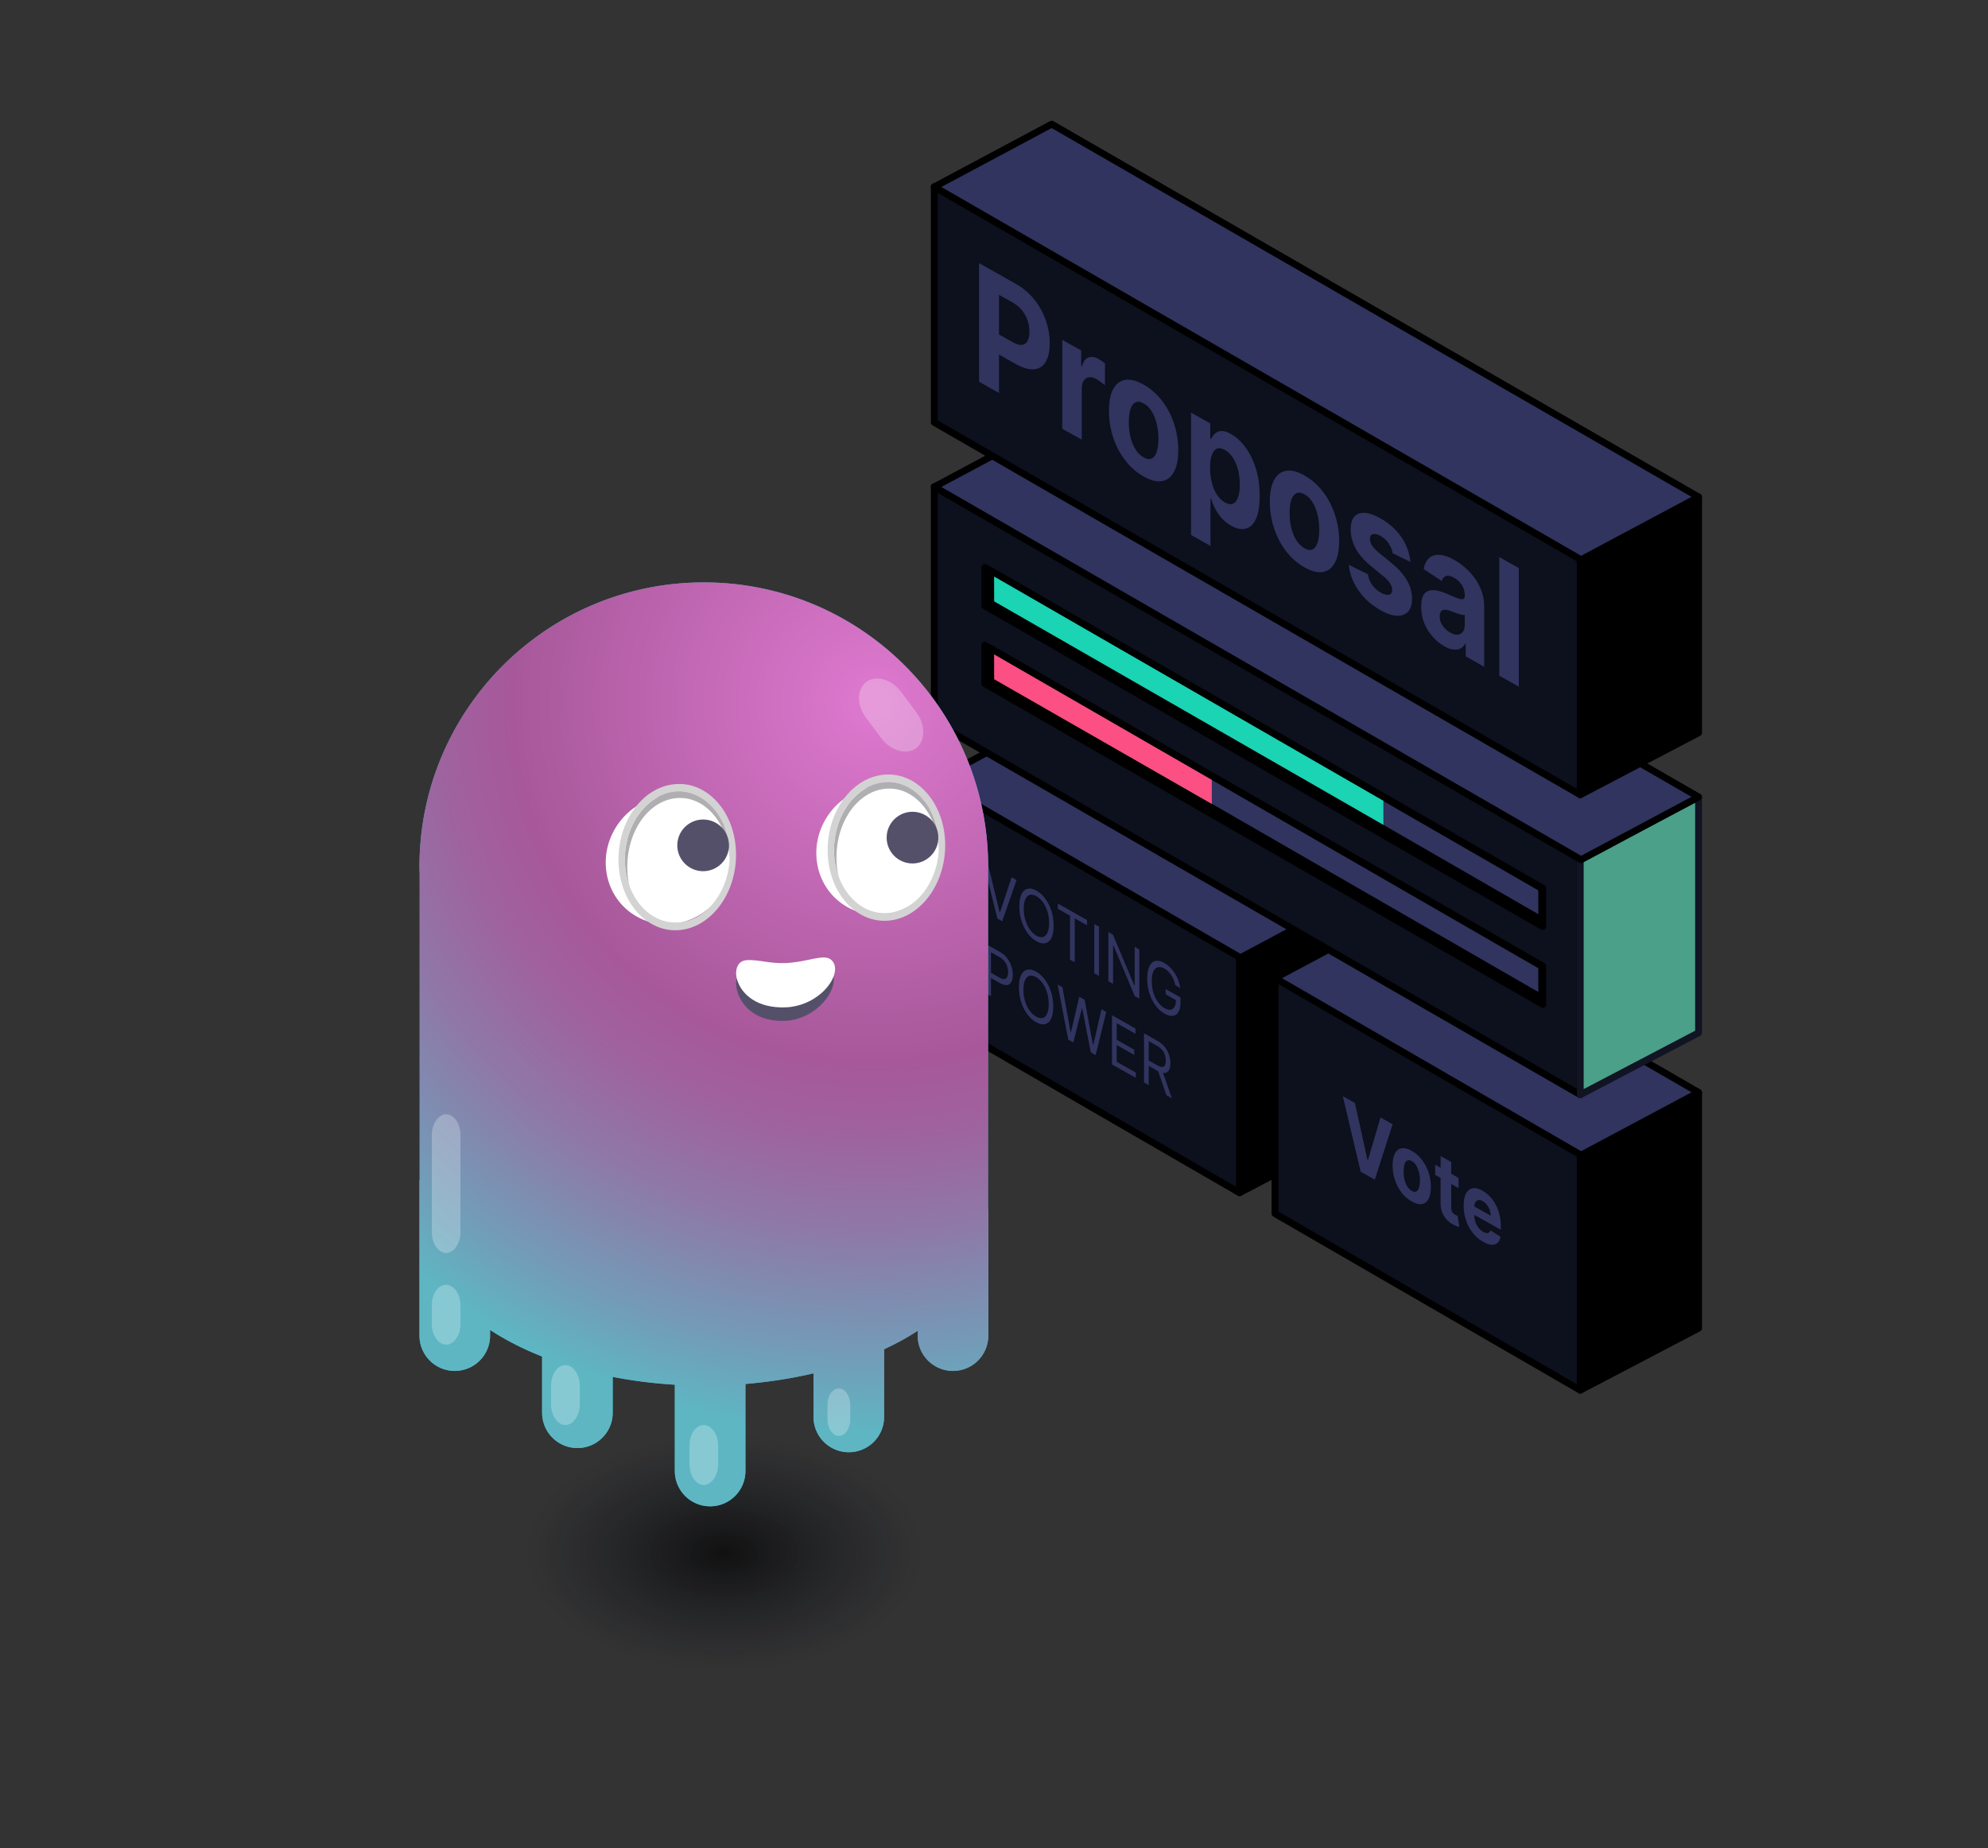 <svg xmlns="http://www.w3.org/2000/svg" xml:space="preserve" id="Слой_1" x="0" y="0" version="1.1" viewBox="0 0 290 269.62"><rect x="0" y="0" width="290" height="269.62" fill="#333333" stroke="none"/><style>.st3{fill:#30345e}.st5{fill-rule:evenodd;clip-rule:evenodd;fill:#0d101d}.st5,.st6,.st7{stroke:#000;stroke-linecap:round;stroke-linejoin:round;stroke-miterlimit:10}.st6{fill-rule:evenodd;clip-rule:evenodd}.st7{fill:#30345e}.st7,.st74,.st78,.st79,.st80,.st81{fill-rule:evenodd;clip-rule:evenodd}.st74{opacity:.256;fill:#fff;enable-background:new}.st78,.st79,.st80,.st81{fill:#555069}.st79,.st80,.st81{fill:#fff}.st80,.st81{fill:#afafb1}.st81{fill:#d3d3d3}</style><path d="m180.82 174-44.53-25.76v-34.39l44.53 25.75z" class="st5"/><path d="m180.82 174 17.26-9.04v-34.4l-17.26 9.04z" class="st6"/><path d="m180.94 139.71-44.65-25.83 17.13-9.15 44.66 25.83z" class="st7"/><path d="m230.52 202.8-44.53-25.76v-34.39l44.53 25.75z" class="st5"/><path d="m230.52 202.8 17.26-9.04v-34.4l-17.26 9.04z" class="st6"/><path d="m230.64 168.51-44.65-25.83 17.13-9.15 44.66 25.83z" class="st7"/><path d="m230.52 159.7-94.23-54.32V70.99l94.23 54.32z" class="st5"/><linearGradient id="SVGID_1_" x1="230.017" x2="248.275" y1="137.985" y2="137.985" gradientUnits="userSpaceOnUse"><stop offset="0" stop-color="#111422"/><stop offset="1" stop-color="#111422"/></linearGradient><path fill="#4aa089" fill-rule="evenodd" stroke="url(#SVGID_1_)" stroke-linecap="round" stroke-linejoin="round" stroke-miterlimit="10" d="m230.52 159.7 17.26-9.04v-34.39l-17.26 9.04z" clip-rule="evenodd"/><path d="m230.64 125.41-94.35-54.39 17.13-9.15 94.36 54.39z" class="st7"/><path d="m230.52 115.94-94.23-54.32V27.23l94.23 54.32z" class="st5"/><path d="m230.52 115.94 17.26-9.04V72.51l-17.26 9.04z" class="st6"/><path d="m230.64 81.65-94.35-54.39 17.13-9.15 94.36 54.39z" class="st7"/><path d="m225.04 135.16-81.38-46.79v-5.59l81.38 46.79z" class="st6"/><path d="M224.91 134.23 144.55 87.9l-.01-4.63 80.36 46.33z" class="st7"/><path fill="#1ad4b3" fill-rule="evenodd" d="m201.81 120.33-56.78-32.6-.01-3.62 56.78 32.71z" clip-rule="evenodd"/><path d="m225.04 146.51-81.38-46.79v-5.58l81.38 46.79z" class="st6"/><path d="m224.91 145.58-80.36-46.33-.01-4.63 80.36 46.33z" class="st7"/><path fill="#fc4f83" fill-rule="evenodd" d="m176.77 117.28-31.74-18.19-.01-3.62 31.75 18.3z" clip-rule="evenodd"/><path d="M142.82 55.69V38.38l5.4 3.05c1.04.59 1.92 1.34 2.65 2.25.73.91 1.29 1.92 1.68 3.02.39 1.1.58 2.22.58 3.37s-.2 2.05-.59 2.71c-.39.66-.96 1.02-1.7 1.09-.74.07-1.64-.19-2.69-.78l-3.44-1.95v-2.93l2.98 1.68c.56.31 1.02.45 1.38.41.36-.04.64-.23.82-.56.18-.34.27-.79.27-1.35 0-.58-.09-1.13-.27-1.66-.18-.53-.45-1.02-.82-1.47a4.94 4.94 0 0 0-1.39-1.15l-1.95-1.1v14.32l-2.91-1.64zM154.96 62.55V49.57l2.76 1.56v2.26l.11.06c.19-.7.5-1.13.94-1.3.44-.16.95-.09 1.52.24.14.08.3.18.46.29.17.12.31.23.44.34v3.19c-.13-.13-.32-.28-.56-.45-.24-.17-.45-.32-.65-.43-.42-.24-.79-.33-1.12-.29-.33.04-.59.21-.78.51-.19.3-.28.71-.28 1.24v7.34l-2.84-1.58zM166.82 69.5a8.769 8.769 0 0 1-2.69-2.36c-.76-.99-1.34-2.1-1.75-3.34-.41-1.24-.61-2.52-.61-3.85 0-1.34.2-2.4.61-3.17s.99-1.23 1.75-1.36c.76-.13 1.65.09 2.69.68s1.94 1.38 2.69 2.36c.76.99 1.34 2.1 1.75 3.34.41 1.24.62 2.53.62 3.87 0 1.33-.2 2.38-.62 3.15-.41.77-.99 1.23-1.75 1.36-.75.14-1.65-.09-2.69-.68zm.02-2.78c.47.27.87.32 1.18.16.32-.16.56-.49.72-.99.16-.5.24-1.13.24-1.88s-.08-1.47-.24-2.16c-.16-.68-.4-1.29-.72-1.81-.32-.52-.71-.92-1.18-1.18-.48-.27-.88-.32-1.2-.16-.32.16-.57.49-.73.99-.16.5-.24 1.13-.24 1.88s.08 1.47.24 2.16.41 1.29.73 1.81.72.91 1.2 1.18zM173.74 78.03V60.18l2.81 1.59v2.18l.13.07c.12-.28.31-.53.54-.76.24-.23.55-.36.94-.38.39-.03.87.12 1.44.45.75.42 1.44 1.06 2.07 1.91.63.85 1.14 1.88 1.52 3.08.38 1.2.57 2.55.57 4.04 0 1.45-.18 2.56-.55 3.35-.37.79-.87 1.26-1.5 1.41-.63.15-1.34.01-2.12-.43a5.27 5.27 0 0 1-1.41-1.14c-.39-.45-.7-.92-.95-1.41a8.98 8.98 0 0 1-.56-1.39l-.09-.05v6.95l-2.84-1.62zm2.79-9.79c0 .77.08 1.49.25 2.16.17.67.41 1.26.74 1.75.32.5.71.88 1.17 1.14.46.26.86.32 1.18.18.32-.14.56-.46.73-.94.17-.48.25-1.1.25-1.86 0-.75-.08-1.45-.25-2.12-.17-.66-.41-1.25-.73-1.75s-.72-.89-1.18-1.15c-.46-.26-.86-.33-1.17-.2s-.56.43-.73.9c-.18.5-.26 1.12-.26 1.89zM190.29 82.76a8.769 8.769 0 0 1-2.69-2.36c-.76-.99-1.34-2.1-1.75-3.34-.41-1.24-.61-2.52-.61-3.85 0-1.34.2-2.4.61-3.17s.99-1.23 1.75-1.36c.76-.13 1.65.09 2.69.68 1.04.59 1.94 1.38 2.69 2.36s1.34 2.1 1.75 3.34c.41 1.24.62 2.53.62 3.87 0 1.33-.2 2.38-.62 3.15-.41.77-.99 1.23-1.75 1.36-.75.14-1.65-.09-2.69-.68zm.01-2.78c.47.27.87.32 1.18.16.32-.16.56-.49.72-.99.16-.5.24-1.13.24-1.88s-.08-1.47-.24-2.16c-.16-.68-.4-1.29-.72-1.81-.32-.52-.71-.92-1.18-1.18-.48-.27-.88-.32-1.2-.16-.32.16-.57.49-.73.99s-.24 1.13-.24 1.88c0 .76.08 1.47.24 2.16.16.68.41 1.29.73 1.81.33.52.73.91 1.2 1.18zM205.75 81.97l-2.61-1.27a3.03 3.03 0 0 0-.29-.93c-.15-.31-.34-.6-.58-.88-.24-.27-.52-.5-.85-.69-.44-.25-.81-.34-1.12-.28-.3.06-.45.29-.45.68 0 .31.1.63.29.95.2.33.53.69 1.01 1.08l1.86 1.52c1 .82 1.74 1.66 2.23 2.51.49.85.74 1.75.74 2.68 0 .85-.2 1.48-.59 1.9-.39.42-.93.61-1.62.59-.69-.03-1.47-.3-2.36-.8-1.36-.77-2.44-1.74-3.25-2.91-.8-1.17-1.28-2.42-1.41-3.74l2.8 1.4c.08.57.29 1.09.61 1.54.33.46.74.83 1.25 1.12.5.28.9.39 1.21.31.3-.07.46-.3.46-.69 0-.33-.11-.66-.33-.99-.21-.33-.54-.68-.99-1.04L200 82.59c-1-.82-1.75-1.68-2.24-2.58-.49-.9-.73-1.84-.73-2.8 0-.83.18-1.45.54-1.85.36-.4.86-.58 1.52-.54.65.04 1.42.31 2.3.81 1.3.73 2.32 1.66 3.07 2.77.73 1.11 1.17 2.3 1.29 3.57zM210.72 94.29c-.66-.37-1.24-.85-1.75-1.43a6.67 6.67 0 0 1-1.21-1.98c-.3-.74-.44-1.54-.44-2.39 0-.72.1-1.27.31-1.64.21-.37.49-.6.86-.7.36-.09.77-.09 1.24.02.46.11.95.28 1.45.5.6.26 1.08.46 1.44.59.36.14.63.18.8.13.17-.05.25-.21.25-.49v-.05a2.8 2.8 0 0 0-.4-1.47c-.27-.44-.64-.8-1.13-1.08-.51-.29-.92-.38-1.22-.26-.3.11-.5.36-.6.73l-2.64-1.76c.13-.71.4-1.25.79-1.6.39-.36.9-.51 1.52-.48.62.04 1.34.29 2.16.75.57.32 1.12.72 1.64 1.18.52.46.99.99 1.4 1.57.41.59.73 1.22.97 1.91s.35 1.42.35 2.19v8.75l-2.7-1.53v-1.8l-.08-.05c-.17.31-.39.54-.66.69-.28.15-.61.2-1 .16-.4 0-.84-.17-1.35-.46zm.81-2.02c.42.24.79.34 1.11.31.32-.03.57-.17.76-.43.18-.26.27-.61.27-1.07V89.7a.89.89 0 0 1-.36-.01c-.15-.03-.33-.07-.52-.13s-.38-.13-.58-.2c-.19-.07-.37-.14-.52-.2-.33-.13-.63-.19-.88-.2-.25-.01-.44.07-.58.22-.14.15-.21.39-.21.73 0 .49.14.94.43 1.36.29.42.65.75 1.08 1zM221.56 82.87v17.31l-2.85-1.61V81.26l2.85 1.61zM197.65 160.9l1.83 8.29.07.04 1.83-6.22 1.77 1-2.6 8.08-2.06-1.16-2.61-11.02 1.77.99zM205.94 175.27c-.57-.32-1.07-.76-1.49-1.3s-.74-1.16-.96-1.84c-.23-.68-.34-1.39-.34-2.12 0-.74.11-1.32.34-1.75.23-.43.55-.68.96-.75.42-.07.91.05 1.49.38.57.32 1.07.76 1.48 1.3.42.55.74 1.16.97 1.84.23.68.34 1.39.34 2.13 0 .73-.11 1.31-.34 1.74s-.55.68-.97.75c-.41.07-.9-.06-1.48-.38zm.01-1.54c.26.15.48.18.65.09s.31-.27.4-.55c.09-.28.13-.62.13-1.04 0-.42-.04-.81-.13-1.19s-.22-.71-.4-1a1.69 1.69 0 0 0-.65-.65c-.26-.15-.48-.18-.66-.09-.18.09-.31.27-.4.55-.09.28-.13.62-.13 1.04 0 .42.04.81.13 1.19.09.38.22.71.4 1 .18.29.4.51.66.65zM212.77 171.83v1.49l-3.41-1.93v-1.49l3.41 1.93zm-2.64-3.21 1.57.89v6.68c0 .18.02.34.07.46.04.13.11.23.19.32s.17.16.28.22c.07.04.15.07.22.1s.13.04.17.06l.25 1.62c-.08-.01-.19-.04-.33-.08s-.32-.11-.52-.22c-.38-.2-.71-.45-.99-.75-.28-.31-.51-.66-.66-1.05-.16-.4-.23-.83-.23-1.3v-6.95zM216.32 181.13c-.58-.33-1.08-.76-1.5-1.3-.42-.54-.74-1.14-.97-1.82-.23-.68-.34-1.4-.34-2.15 0-.74.11-1.32.34-1.75.23-.43.55-.68.96-.76.41-.08.9.04 1.45.35.37.21.72.48 1.05.82.32.33.61.72.85 1.16.24.44.43.92.57 1.46.14.53.2 1.1.2 1.71v.55l-4.79-2.7v-1.23l3.31 1.87c0-.29-.05-.57-.15-.84-.1-.28-.23-.53-.41-.75-.17-.22-.37-.4-.6-.53-.24-.13-.45-.18-.63-.15s-.33.14-.43.31-.16.4-.16.68v1.17c0 .35.05.69.16 1.01.1.32.25.6.44.85s.42.45.68.6c.17.1.33.16.48.18a.5.5 0 0 0 .37-.07c.1-.07.18-.17.24-.32l1.45.94c-.07.4-.22.7-.45.9-.23.2-.52.29-.88.27s-.77-.2-1.24-.46zM144.12 126.04l1.69 6.99.07.04 1.69-5.09.72.41-2.09 6-.71-.4-2.09-8.36.72.41zM153.7 135.04c0 .76-.11 1.35-.32 1.78s-.51.69-.89.77c-.38.09-.81-.01-1.29-.28s-.92-.67-1.29-1.18c-.38-.51-.67-1.1-.89-1.78-.22-.67-.32-1.39-.32-2.15s.11-1.35.32-1.78c.22-.43.51-.69.89-.77.38-.09.81.01 1.29.28s.92.67 1.29 1.18c.38.51.67 1.11.89 1.78s.32 1.39.32 2.15zm-.67-.38c0-.62-.08-1.19-.25-1.71-.16-.52-.38-.97-.66-1.35s-.59-.66-.93-.86c-.34-.19-.65-.26-.93-.2s-.5.26-.66.6c-.16.33-.25.81-.25 1.43 0 .62.08 1.19.25 1.71s.38.97.66 1.35.59.66.93.86c.34.19.66.26.93.2.28-.06.5-.26.66-.6s.25-.81.25-1.43zM154.31 132.57v-.77l4.26 2.41v.77l-1.79-1.01v6.41l-.69-.39v-6.41l-1.78-1.01zM160.32 135.19v7.18l-.69-.39v-7.18l.69.39zM166.2 138.51v7.18l-.67-.38-3.1-7.38-.06-.03v5.63l-.69-.39v-7.18l.67.38 3.11 7.4.06.03v-5.65l.68.39zM171.46 143.73a4.61 4.61 0 0 0-.59-1.45c-.14-.21-.29-.4-.46-.57-.17-.17-.36-.31-.57-.42-.34-.19-.64-.25-.92-.19s-.49.26-.66.6c-.16.33-.24.81-.24 1.44s.08 1.19.25 1.71c.16.52.39.97.67 1.35.28.38.6.67.95.87.33.18.61.26.86.22.25-.04.44-.18.58-.42.14-.25.21-.59.21-1.03l.21.18-1.71-.97v-.77l2.16 1.22v.77c0 .59-.1 1.05-.3 1.37s-.47.51-.82.55-.75-.06-1.2-.32c-.5-.28-.94-.68-1.32-1.2-.38-.51-.68-1.11-.89-1.78-.21-.67-.32-1.39-.32-2.14 0-.57.06-1.04.18-1.43.12-.38.29-.68.51-.87s.48-.29.79-.29.64.1 1 .31c.3.17.58.38.84.64s.49.55.7.87.38.67.51 1.03c.14.36.23.73.28 1.11l-.7-.39zM143.89 144.93v-7.18l1.92 1.08c.45.25.81.56 1.09.92s.49.75.63 1.17c.14.42.21.84.21 1.27s-.07.77-.2 1.04c-.14.27-.35.43-.63.47-.28.04-.65-.06-1.09-.31l-1.38-.78v-.77l1.35.77c.3.17.55.24.73.21.19-.03.32-.13.4-.31.08-.18.13-.41.13-.7s-.04-.57-.13-.84c-.08-.27-.22-.53-.41-.76-.19-.23-.43-.44-.74-.61l-1.21-.68v6.41l-.67-.4zM153.64 146.85c0 .76-.11 1.35-.32 1.78s-.51.69-.89.77c-.38.09-.81-.01-1.29-.28s-.92-.67-1.29-1.18c-.38-.51-.67-1.11-.89-1.78-.22-.67-.32-1.39-.32-2.15s.11-1.35.32-1.78c.22-.43.51-.69.89-.77.38-.08.81.01 1.29.28s.92.67 1.29 1.18c.38.51.67 1.1.89 1.78s.32 1.39.32 2.15zm-.66-.38c0-.62-.08-1.19-.25-1.71-.16-.52-.38-.97-.66-1.35a3.12 3.12 0 0 0-.93-.86c-.34-.19-.65-.26-.93-.2s-.5.26-.66.6-.25.81-.25 1.43c0 .62.08 1.19.25 1.71.16.52.38.97.66 1.35s.59.66.93.86c.34.19.66.26.93.2.28-.06.5-.26.66-.6.17-.33.25-.81.25-1.43zM155.83 151.67l-1.55-8.05.7.39 1.19 6.52.06.03 1.21-5.16.78.44 1.21 6.53.06.03 1.19-5.17.7.39-1.55 6.3-.71-.4-1.25-6.43-.04-.03-1.25 5.01-.75-.4zM162.21 155.28v-7.18l3.43 1.94v.77l-2.74-1.55v2.42l2.56 1.45v.77l-2.56-1.45v2.44l2.78 1.57v.77l-3.47-1.95zM166.88 157.91v-7.18l1.92 1.08c.44.25.81.55 1.09.9s.5.73.63 1.14c.14.41.21.82.21 1.25s-.07.76-.21 1.01a.75.75 0 0 1-.63.41c-.28.03-.64-.09-1.08-.33l-1.55-.88v-.79l1.53.87c.3.17.55.25.73.25a.46.46 0 0 0 .41-.25c.08-.16.13-.38.13-.67s-.04-.56-.13-.83c-.08-.26-.22-.51-.41-.73-.19-.22-.43-.42-.74-.6l-1.21-.68v6.41l-.69-.38zm2.67-1.71 1.4 4.01-.8-.45-1.38-4 .78.44z" class="st3"/><path id="矩形_00000169527028069309256470000001918891734398171815_" d="M137.17 192.37c.62 0 1.15.76 1.15 1.64v1.52c0 .88-.53 1.64-1.15 1.64-.62 0-1.15-.76-1.15-1.64v-1.52c0-.94.53-1.64 1.15-1.64z" class="st74"/><radialGradient id="SVGID_00000147177904216083817120000004837725538818950835_" cx="105.629" cy="226.5" r="29.158" gradientTransform="matrix(1 0 0 .59 0 92.912)" gradientUnits="userSpaceOnUse"><stop offset="0"/><stop offset="1" stop-color="#0d101d" stop-opacity="0"/></radialGradient><path fill="url(#SVGID_00000147177904216083817120000004837725538818950835_)" d="M130.63 212.43c-13.68-7.9-35.96-8-49.77-.23-13.81 7.77-13.91 20.48-.23 28.37s35.96 8 49.77.23c13.8-7.77 13.91-20.48.23-28.37z" opacity=".67"/><path fill="#3fa9bd" d="M144.13 176.4v-49.28c0-.23.02-.45.02-.68 0-22.91-18.57-41.48-41.48-41.48-22.91 0-41.48 18.57-41.48 41.48 0 .36.02.72.03 1.07v44.66h-.03v22.67a5.15 5.15 0 1 0 10.3 0v-.83c.56.36 1.13.72 1.74 1.07 1.83 1.06 3.79 1.99 5.85 2.81v8.2a5.15 5.15 0 1 0 10.3 0v-5.23c2.95.57 5.99.96 9.06 1.14v12.59a5.15 5.15 0 1 0 10.3 0v-12.7c3.39-.28 6.73-.8 9.93-1.55v6.36a5.15 5.15 0 1 0 10.3 0v-9.87c1-.47 1.97-.96 2.91-1.49.7-.39 1.35-.8 1.99-1.21v.71a5.15 5.15 0 1 0 10.3 0V176.4h-.04z"/><radialGradient id="SVGID_00000167369052210799374550000011701733099923263157_" cx="127.351" cy="102.379" r="106.685" gradientUnits="userSpaceOnUse"><stop offset=".012" stop-color="#dd78ce"/><stop offset=".494" stop-color="#a7589a"/><stop offset=".583" stop-color="#a0619e"/><stop offset=".727" stop-color="#8e79a8"/><stop offset=".908" stop-color="#709fb9"/><stop offset="1" stop-color="#5eb6c3"/></radialGradient><path fill="url(#SVGID_00000167369052210799374550000011701733099923263157_)" d="M144.13 176.4v-49.28c0-.23.02-.45.02-.68 0-22.91-18.57-41.48-41.48-41.48-22.91 0-41.48 18.57-41.48 41.48 0 .36.02.72.03 1.07v44.66h-.03v22.67a5.15 5.15 0 1 0 10.3 0v-.83c.56.36 1.13.72 1.74 1.07 1.83 1.06 3.79 1.99 5.85 2.81v8.2a5.15 5.15 0 1 0 10.3 0v-5.23c2.95.57 5.99.96 9.06 1.14v12.59a5.15 5.15 0 1 0 10.3 0v-12.7c3.39-.28 6.73-.8 9.93-1.55v6.36a5.15 5.15 0 1 0 10.3 0v-9.87c1-.47 1.97-.96 2.91-1.49.7-.39 1.35-.8 1.99-1.21v.71a5.15 5.15 0 1 0 10.3 0V176.4h-.04z"/><path id="矩形_00000056392486459201434140000004309812413417487002_" d="M65.08 162.55c1.12 0 2.09 1.38 2.09 2.99v14.25c0 1.61-.96 2.99-2.09 2.99-1.12 0-2.09-1.38-2.09-2.99v-14.25c0-1.61.97-2.99 2.09-2.99z" class="st74"/><path id="矩形_00000047747777044377615860000013395766816638228397_" d="M126.38 99.47c1.37-1.02 3.68-.37 5.02 1.41l2.29 3.06c1.34 1.78 1.31 4.19-.06 5.22-1.37 1.02-3.68.37-5.02-1.41l-2.29-3.06c-1.43-1.92-1.31-4.2.06-5.22z" class="st74"/><path id="矩形_00000030450932265954866670000009175473427830551991_" d="M82.48 199.14c1.12 0 2.09 1.38 2.09 2.99v2.76c0 1.61-.96 2.99-2.09 2.99-1.12 0-2.09-1.38-2.09-2.99v-2.76c0-1.72.96-2.99 2.09-2.99z" class="st74"/><path id="矩形_00000155824922256934778980000015744956832866406788_" d="M65.08 187.42c1.12 0 2.09 1.38 2.09 2.99v2.76c0 1.61-.96 2.99-2.09 2.99-1.12 0-2.09-1.38-2.09-2.99v-2.76c0-1.72.97-2.99 2.09-2.99z" class="st74"/><path id="矩形_00000046334811197028129200000005292998605554792117_" d="M102.67 207.88c1.12 0 2.09 1.38 2.09 2.99v2.76c0 1.61-.96 2.99-2.09 2.99-1.12 0-2.09-1.38-2.09-2.99v-2.76c0-1.72.96-2.99 2.09-2.99z" class="st74"/><path id="矩形_00000175313800328074635670000005835987111743203992_" d="M122.37 202.54c.89 0 1.66 1.1 1.66 2.37v2.19c0 1.28-.76 2.37-1.66 2.37-.89 0-1.66-1.1-1.66-2.37v-2.19c0-1.37.77-2.37 1.66-2.37z" class="st74"/><path id="椭圆形_00000047059214400394731210000002573708868156606615_" d="M114.54 148.92c4.06-.17 7.1-3.66 7.09-6 0-.94-.55-1.75-1.38-1.81-1.29-.13-3.23.7-5.72.8-2.31.1-3.78-.5-5.53-.42-1.84.08-1.75 2.22-1.47 3.06.65 2.3 2.86 4.55 7.01 4.37z" class="st78"/><path id="椭圆形_00000139974931408218708560000010494312685410277540_" d="M114.63 146.95c4.15-.17 7.19-3.38 7.19-5.63 0-.84-.55-1.57-1.38-1.63-1.29-.13-3.32.7-5.81.8-2.4.1-3.78-.5-5.62-.43s-1.75 2.13-1.48 2.87c.64 2.14 2.95 4.19 7.1 4.02z" class="st79"/><ellipse cx="97.59" cy="125.45" class="st79" rx="9.5" ry="9.1" transform="rotate(-55.453 97.594 125.452)"/><path id="形状结合_00000158728764820681574220000015796503697865619883_" d="M98.79 115.49c4.24-.18 7.66 3.98 7.66 9.22v1.12c0-5.33-3.33-9.59-7.48-9.42-4.15.17-7.46 4.61-7.46 10.04 0 1.03.09 2.05.37 2.98-.46-1.2-.74-2.59-.74-3.99 0-5.33 3.41-9.77 7.65-9.95z" class="st80"/><path id="形状结合_00000085213417394875148850000007585934158884386975_" d="M98.79 114.37c4.7-.2 8.58 4.41 8.58 10.31.01 5.89-3.86 10.83-8.57 11.02-4.7.2-8.58-4.41-8.58-10.31s3.78-10.82 8.57-11.02zm0 1.12c-4.24.18-7.65 4.62-7.64 9.86 0 5.24 3.42 9.4 7.66 9.22 4.24-.18 7.65-4.62 7.64-9.86 0-5.24-3.51-9.39-7.66-9.22z" class="st81"/><ellipse cx="128.31" cy="124.07" class="st79" rx="9.5" ry="9.1" transform="rotate(-55.453 128.31 124.071)"/><path id="形状结合_00000088852681981484420430000016684762649850791348_" d="M129.3 114.12c4.24-.18 7.66 3.98 7.66 9.22v1.12c0-5.33-3.33-9.59-7.48-9.42-4.15.17-7.46 4.61-7.46 10.04 0 1.03.09 2.05.37 2.98-.46-1.2-.74-2.59-.74-3.99 0-5.33 3.41-9.78 7.65-9.95z" class="st80"/><path id="形状结合_00000139283552735497278200000002046098872691043508_" d="M129.3 112.99c4.7-.2 8.58 4.41 8.58 10.31s-3.86 10.83-8.57 11.02c-4.7.2-8.58-4.41-8.58-10.31 0-5.89 3.78-10.82 8.57-11.02zm0 1.13c-4.24.18-7.65 4.62-7.64 9.86 0 5.24 3.42 9.4 7.66 9.22 4.24-.18 7.65-4.62 7.64-9.86 0-5.24-3.51-9.4-7.66-9.22z" class="st81"/><circle cx="102.57" cy="123.32" r="3.77" class="st78"/><circle cx="133.11" cy="122.19" r="3.77" class="st78"/></svg>